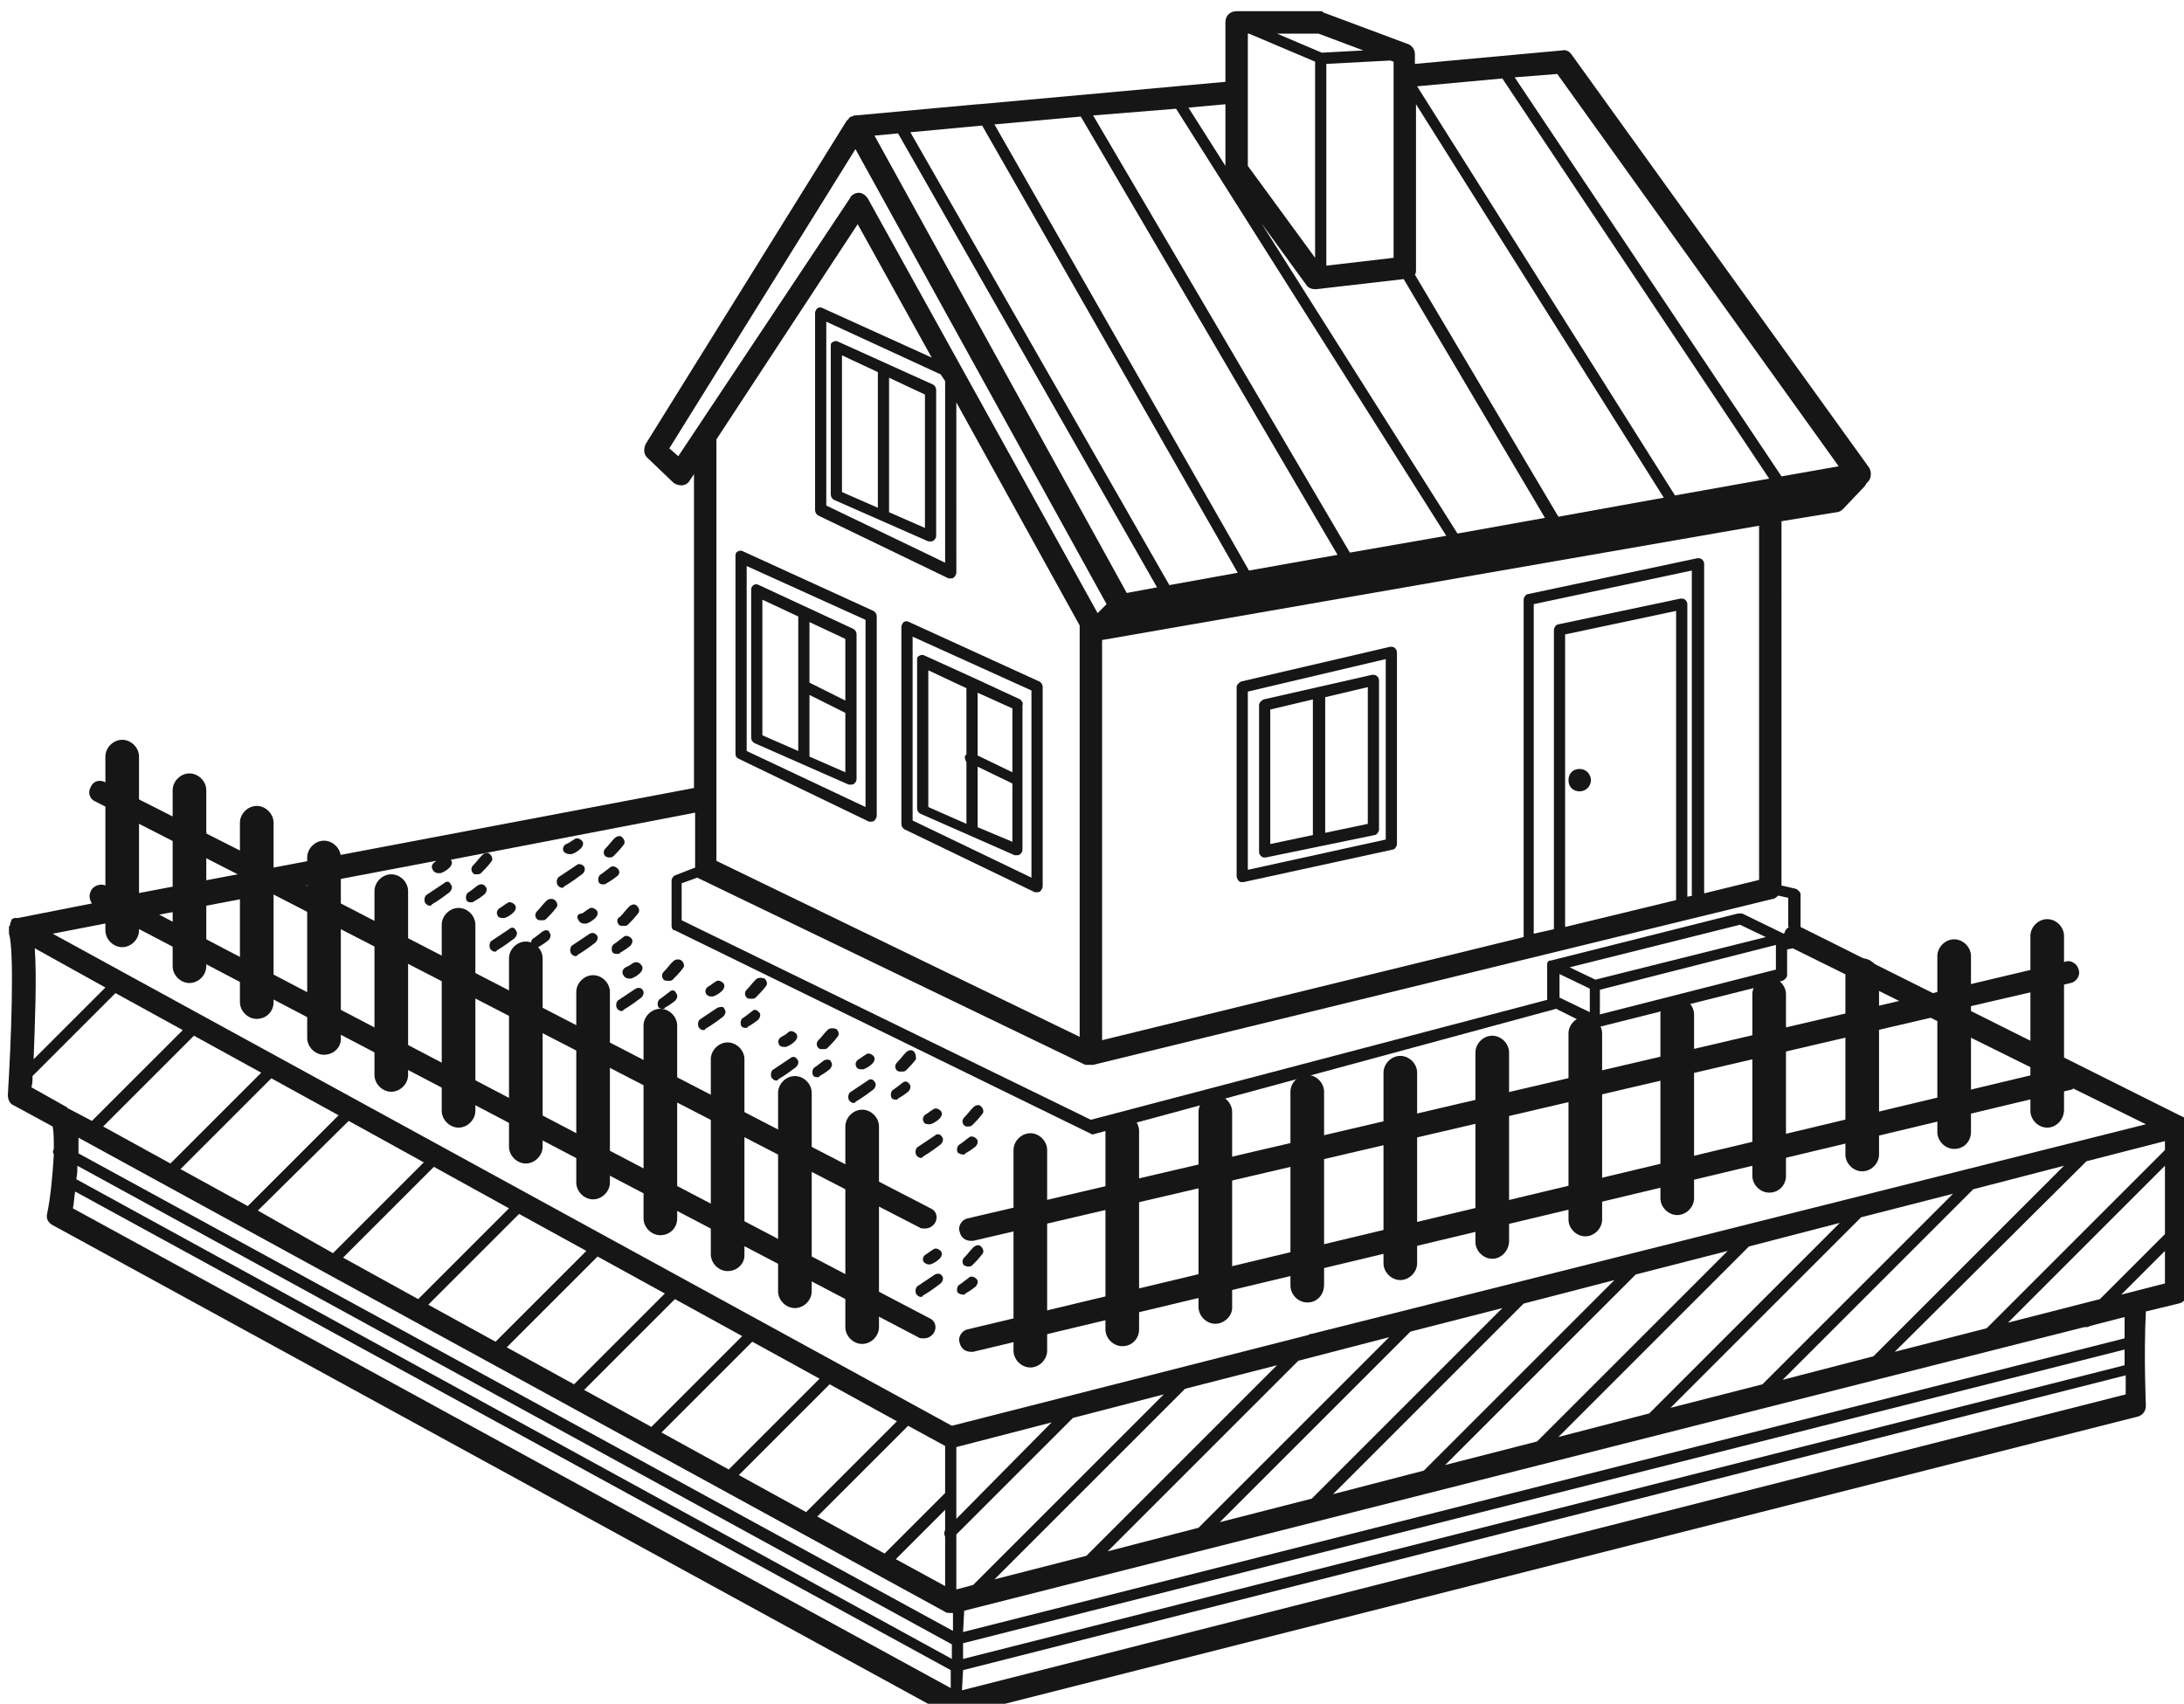 <?xml version="1.0" encoding="utf-8"?>
<!-- Generator: Adobe Illustrator 21.0.2, SVG Export Plug-In . SVG Version: 6.00 Build 0)  -->
<svg version="1.1" id="Слой_1" xmlns="http://www.w3.org/2000/svg" xmlns:xlink="http://www.w3.org/1999/xlink" x="0px" y="0px"
	 viewBox="0 0 194.8 152" style="enable-background:new 0 0 194.8 152;" xml:space="preserve">
<style type="text/css">
	.st0{fill:#161616;}
</style>
<g>
	<g>
		<path class="st0" d="M76.9,119.9c-0.8,0-1.5-0.7-1.5-1.5v-17.9c0-0.8,0.7-1.5,1.5-1.5s1.5,0.7,1.5,1.5v17.9
			C78.4,119.2,77.7,119.9,76.9,119.9z"/>
		<path class="st0" d="M70.9,116.7c-0.8,0-1.5-0.7-1.5-1.5V97.5c0-0.8,0.7-1.5,1.5-1.5s1.5,0.7,1.5,1.5v17.7
			C72.4,116,71.7,116.7,70.9,116.7z"/>
		<path class="st0" d="M64.9,113.4c-0.8,0-1.5-0.7-1.5-1.5V94.5c0-0.8,0.7-1.5,1.5-1.5s1.5,0.7,1.5,1.5v17.5
			C66.4,112.8,65.7,113.4,64.9,113.4z"/>
		<path class="st0" d="M58.9,110.2c-0.8,0-1.5-0.7-1.5-1.5V91.5c0-0.8,0.7-1.5,1.5-1.5s1.5,0.7,1.5,1.5v17.2
			C60.4,109.6,59.7,110.2,58.9,110.2z"/>
		<path class="st0" d="M52.9,107c-0.8,0-1.5-0.7-1.5-1.5v-17c0-0.8,0.7-1.5,1.5-1.5s1.5,0.7,1.5,1.5v17
			C54.4,106.3,53.7,107,52.9,107z"/>
		<path class="st0" d="M46.9,103.8c-0.8,0-1.5-0.7-1.5-1.5V85.5c0-0.8,0.7-1.5,1.5-1.5s1.5,0.7,1.5,1.5v16.8
			C48.4,103.1,47.7,103.8,46.9,103.8z"/>
		<path class="st0" d="M40.9,100.6c-0.8,0-1.5-0.7-1.5-1.5V82.5c0-0.8,0.7-1.5,1.5-1.5s1.5,0.7,1.5,1.5v16.6
			C42.4,99.9,41.7,100.6,40.9,100.6z"/>
		<path class="st0" d="M34.9,97.4c-0.8,0-1.5-0.7-1.5-1.5V79.5c0-0.8,0.7-1.5,1.5-1.5s1.5,0.7,1.5,1.5v16.4
			C36.4,96.7,35.7,97.4,34.9,97.4z"/>
		<path class="st0" d="M28.9,94.1c-0.8,0-1.5-0.7-1.5-1.5V76.5c0-0.8,0.7-1.5,1.5-1.5s1.5,0.7,1.5,1.5v16.2
			C30.4,93.5,29.7,94.1,28.9,94.1z"/>
		<path class="st0" d="M22.9,90.9c-0.8,0-1.5-0.7-1.5-1.5v-16c0-0.8,0.7-1.5,1.5-1.5s1.5,0.7,1.5,1.5v16
			C24.4,90.3,23.7,90.9,22.9,90.9z"/>
		<path class="st0" d="M16.9,87.7c-0.8,0-1.5-0.7-1.5-1.5V70.5c0-0.8,0.7-1.5,1.5-1.5s1.5,0.7,1.5,1.5v15.7
			C18.4,87,17.7,87.7,16.9,87.7z"/>
		<path class="st0" d="M10.9,84.5c-0.8,0-1.5-0.7-1.5-1.5V67.5c0-0.8,0.7-1.5,1.5-1.5s1.5,0.7,1.5,1.5V83
			C12.4,83.8,11.7,84.5,10.9,84.5z"/>
	</g>
	<g>
		<path class="st0" d="M91.9,122c-0.8,0-1.5-0.7-1.5-1.5v-17.9c0-0.8,0.7-1.5,1.5-1.5s1.5,0.7,1.5,1.5v17.9
			C93.4,121.3,92.7,122,91.9,122z"/>
		<path class="st0" d="M100.1,120.1c-0.8,0-1.5-0.7-1.5-1.5v-17.7c0-0.8,0.7-1.5,1.5-1.5s1.5,0.7,1.5,1.5v17.7
			C101.6,119.4,101,120.1,100.1,120.1z"/>
		<path class="st0" d="M108.4,118.1c-0.8,0-1.5-0.7-1.5-1.5V99.2c0-0.8,0.7-1.5,1.5-1.5s1.5,0.7,1.5,1.5v17.5
			C109.9,117.4,109.2,118.1,108.4,118.1z"/>
		<path class="st0" d="M116.6,116.2c-0.8,0-1.5-0.7-1.5-1.5V97.4c0-0.8,0.7-1.5,1.5-1.5s1.5,0.7,1.5,1.5v17.2
			C118.1,115.5,117.5,116.2,116.6,116.2z"/>
		<path class="st0" d="M124.9,114.2c-0.8,0-1.5-0.7-1.5-1.5v-17c0-0.8,0.7-1.5,1.5-1.5s1.5,0.7,1.5,1.5v17
			C126.4,113.5,125.7,114.2,124.9,114.2z"/>
		<path class="st0" d="M133.1,112.3c-0.8,0-1.5-0.7-1.5-1.5V93.9c0-0.8,0.7-1.5,1.5-1.5s1.5,0.7,1.5,1.5v16.8
			C134.6,111.6,133.9,112.3,133.1,112.3z"/>
		<path class="st0" d="M141.4,110.3c-0.8,0-1.5-0.7-1.5-1.5V92.2c0-0.8,0.7-1.5,1.5-1.5s1.5,0.7,1.5,1.5v16.6
			C142.9,109.6,142.2,110.3,141.4,110.3z"/>
		<path class="st0" d="M149.6,108.4c-0.8,0-1.5-0.7-1.5-1.5V90.5c0-0.8,0.7-1.5,1.5-1.5s1.5,0.7,1.5,1.5v16.4
			C151.1,107.7,150.4,108.4,149.6,108.4z"/>
		<path class="st0" d="M157.8,106.4c-0.8,0-1.5-0.7-1.5-1.5V88.7c0-0.8,0.7-1.5,1.5-1.5s1.5,0.7,1.5,1.5v16.2
			C159.3,105.7,158.7,106.4,157.8,106.4z"/>
		<path class="st0" d="M166.1,104.5c-0.8,0-1.5-0.7-1.5-1.5V87c0-0.8,0.7-1.5,1.5-1.5s1.5,0.7,1.5,1.5v16
			C167.6,103.8,166.9,104.5,166.1,104.5z"/>
		<path class="st0" d="M174.3,102.5c-0.8,0-1.5-0.7-1.5-1.5V85.3c0-0.8,0.7-1.5,1.5-1.5s1.5,0.7,1.5,1.5V101
			C175.8,101.8,175.2,102.5,174.3,102.5z"/>
		<path class="st0" d="M182.6,100.6c-0.8,0-1.5-0.7-1.5-1.5V83.5c0-0.8,0.7-1.5,1.5-1.5s1.5,0.7,1.5,1.5v15.5
			C184.1,99.9,183.4,100.6,182.6,100.6z"/>
	</g>
</g>
<g>
	<path class="st0" d="M122.4,60.2l-9.7,2.2c-0.2,0.1-0.4,0.3-0.4,0.5v13.1c0,0.2,0.1,0.3,0.2,0.4c0.1,0.1,0.2,0.1,0.3,0.1
		c0,0,0.1,0,0.1,0l9.7-2c0.2,0,0.4-0.3,0.4-0.5V60.7c0-0.2-0.1-0.3-0.2-0.4C122.7,60.2,122.5,60.2,122.4,60.2z M113.3,63.3l3.8-0.9
		v12.1l-3.8,0.8V63.3z M122,73.5l-3.8,0.8V62.2l3.8-0.9V73.5z"/>
	<path class="st0" d="M110.5,78.6c0.1,0.1,0.2,0.1,0.3,0.1c0,0,0.1,0,0.1,0l13.3-2.9c0.2,0,0.4-0.3,0.4-0.5V58.2
		c0-0.2-0.1-0.3-0.2-0.4c-0.1-0.1-0.3-0.1-0.4-0.1l-13.3,3.1c-0.2,0.1-0.4,0.3-0.4,0.5v16.9C110.3,78.3,110.4,78.5,110.5,78.6z
		 M111.3,61.7l12.3-2.9v16.1l-12.3,2.7V61.7z"/>
	<path class="st0" d="M91,62.4l-4.1-1.9c0,0,0,0,0,0l-4.4-2c-0.2-0.1-0.3-0.1-0.5,0s-0.2,0.2-0.2,0.4v13.2c0,0.2,0.1,0.4,0.3,0.5
		l8.4,3.7c0.1,0,0.1,0,0.2,0c0.1,0,0.2,0,0.3-0.1c0.1-0.1,0.2-0.2,0.2-0.4V62.9C91.3,62.7,91.1,62.5,91,62.4z M90.3,68.9l-3.1-1.5
		v-5.6l3.1,1.4V68.9z M82.8,59.8l3.4,1.6v5.9c0,0-0.1,0.1-0.1,0.1c-0.1,0.2,0,0.4,0.1,0.6v5.5l-3.4-1.5V59.8z M87.2,73.8v-5.4
		l3.1,1.5v5.2L87.2,73.8z"/>
	<path class="st0" d="M80.7,74l11.6,5.6c0.1,0,0.1,0,0.2,0c0.1,0,0.2,0,0.3-0.1c0.1-0.1,0.2-0.3,0.2-0.4V61.3c0-0.2-0.1-0.4-0.3-0.5
		l-11.6-5.3c-0.2-0.1-0.3-0.1-0.5,0c-0.1,0.1-0.2,0.3-0.2,0.4v17.6C80.4,73.7,80.5,73.9,80.7,74z M81.4,56.8L92,61.6v16.7l-10.6-5.1
		V56.8z"/>
	<path class="st0" d="M76.1,56.1l-8.4-3.9c-0.2-0.1-0.3-0.1-0.5,0c-0.1,0.1-0.2,0.2-0.2,0.4v13.2c0,0.2,0.1,0.4,0.3,0.5l8.4,3.7
		c0.1,0,0.1,0,0.2,0c0.1,0,0.2,0,0.3-0.1c0.1-0.1,0.2-0.2,0.2-0.4V56.6C76.4,56.4,76.3,56.2,76.1,56.1z M75.4,62.5l-3.2-1.6v-5.4
		l3.2,1.5V62.5z M68,53.5l3.2,1.5V67L68,65.6V53.5z M72.2,67.5V62l3.2,1.6v5.3L72.2,67.5z"/>
	<path class="st0" d="M65.9,67.7l11.6,5.6c0.1,0,0.1,0,0.2,0c0.1,0,0.2,0,0.3-0.1c0.1-0.1,0.2-0.3,0.2-0.4V55c0-0.2-0.1-0.4-0.3-0.5
		l-11.6-5.3c-0.2-0.1-0.3-0.1-0.5,0s-0.2,0.3-0.2,0.4v17.6C65.6,67.5,65.7,67.6,65.9,67.7z M66.6,50.5l10.6,4.8V72L66.6,67V50.5z"/>
	<path class="st0" d="M74.4,44.6l8.4,3.7c0.1,0,0.1,0,0.2,0c0.1,0,0.2,0,0.3-0.1c0.1-0.1,0.2-0.2,0.2-0.4V34.8
		c0-0.2-0.1-0.4-0.3-0.5L79,32.4c0,0,0,0,0,0l-4.2-1.9c-0.2-0.1-0.3-0.1-0.5,0s-0.2,0.2-0.2,0.4v13.2C74.1,44.3,74.2,44.5,74.4,44.6
		z M82.5,47.1l-3.2-1.4v-12l3.2,1.5V47.1z M75.1,31.7l3.2,1.5v12.1l-3.2-1.4V31.7z"/>
	<path class="st0" d="M195.2,100.5C195.2,100.5,195.2,100.5,195.2,100.5c0-0.2,0-0.2-0.1-0.3c0,0,0-0.1,0-0.1c0-0.1-0.1-0.1-0.1-0.2
		c0,0,0-0.1-0.1-0.1c-0.1-0.1-0.2-0.2-0.3-0.2l-19.4-9.7l9.5-2.2c0.5-0.1,0.9-0.7,0.7-1.2c-0.1-0.5-0.7-0.9-1.2-0.7l-11.8,2.8
		l-11.8-5.9v-2.9c0-0.2-0.2-0.4-0.4-0.5l-1.3-0.3V46.5l4.9-0.8c0.2,0,0.4-0.1,0.6-0.3l1.9-2c0.1-0.1,0.1-0.2,0.2-0.3
		c0.1-0.1,0.2-0.2,0.3-0.4c0.1-0.3,0.1-0.7-0.1-1L140.2,4.9c-0.2-0.3-0.5-0.5-0.9-0.4l-13.1,1.2V4.8c0-0.4-0.3-0.8-0.7-0.9l-7.5-2.8
		C118,1,117.9,1,117.8,1h-7.5c-0.6,0-1,0.4-1,1v5.3l-22,2c0,0-0.1,0-0.1,0l-10.9,1c0,0,0,0,0,0c-0.1,0-0.2,0-0.3,0.1c0,0,0,0-0.1,0
		c-0.1,0.1-0.2,0.1-0.2,0.2c0,0,0,0-0.1,0.1c0,0,0,0-0.1,0.1L57.6,39.6c-0.2,0.4-0.2,0.9,0.1,1.2L60,43c0.2,0.2,0.5,0.3,0.8,0.3
		c0.3,0,0.6-0.2,0.7-0.4l0.4-0.6v28l-37.5,7.1L9.4,69.8c-0.5-0.3-1.1-0.1-1.3,0.4c-0.3,0.5-0.1,1.1,0.4,1.3l12.7,6.5l-10,1.9
		l-1.8-0.9C9,78.8,8.3,79,8.1,79.5c-0.2,0.4-0.1,0.8,0.1,1.1l-6.6,1.3c0,0-0.1,0-0.1,0c0,0,0,0-0.1,0c0,0,0,0-0.1,0
		c-0.1,0-0.2,0.1-0.2,0.1c0,0-0.1,0-0.1,0.1C1,82.2,1,82.2,0.9,82.4c0,0,0,0,0,0.1c0,0.1-0.1,0.1-0.1,0.2c0,0,0,0,0,0.1
		c0,0,0,0.1,0,0.1c0,0.1,0,0.2,0,0.3c0,0,0,0,0,0.1c0.5,1.5,0.2,9.6-0.1,14.4c0,0.4,0.2,0.8,0.5,0.9l3.5,1.9c0.1,0.5,0.1,1.2,0.1,2
		c0,0,0,0,0,0c-0.1,0.2-0.1,0.3,0,0.5c-0.1,1.8-0.3,3.9-0.6,5.3c-0.1,0.4,0.1,0.8,0.5,1l79.9,43.7c0.1,0.1,0.3,0.1,0.5,0.1
		c0.1,0,0.2,0,0.2,0l105.3-26.7c0.5-0.1,0.8-0.5,0.8-1c0,0-0.2-4.5,0-8.4l2.9-0.7c0.5-0.1,0.8-0.5,0.8-1
		C195.2,115.1,195,104.8,195.2,100.5z M179.1,118l14-14c0,2,0,4.2,0,6.1l-5.8,5.8L179.1,118z M189.5,121.8L85.9,148l0-1.4
		l103.6-26.2C189.5,120.9,189.5,121.4,189.5,121.8z M6.9,104l78,42.7l0,1.3L6.8,105.2C6.9,104.8,6.9,104.4,6.9,104z M23.3,95.7
		l-8.1,8.1l-6-3.3l8.1-8.1L23.3,95.7z M24.2,96.2l6,3.3l-8.1,8.1l-6-3.3L24.2,96.2z M31.1,100l6.7,3.7l-8.1,8.1L23,108L31.1,100z
		 M38.7,104.1l6.7,3.7l-8.1,8.1l-6.7-3.7L38.7,104.1z M46.3,108.3l6,3.3l-8.1,8.1l-6-3.3L46.3,108.3z M53.3,112.1l6,3.3l-8.1,8.1
		l-6-3.3L53.3,112.1z M60.2,115.9l6,3.3l-8.1,8.1l-6-3.3L60.2,115.9z M67.1,119.7l6,3.3l-8.1,8.1l-6-3.3L67.1,119.7z M74,123.5
		l6,3.3l-8.1,8.1l-6-3.3L74,123.5z M81,127.2l3.3,1.8v4.2l-5.4,5.4l-6-3.3L81,127.2z M85.3,141.8v-4.9l10.4-10.4l8.1-2.1l-17,17
		L85.3,141.8z M85.3,135.5v-6.4l8.5-2.2L85.3,135.5z M84.3,134.7v1.8c-0.1,0.2-0.1,0.4,0,0.6v4.4l-4.4-2.4L84.3,134.7z M105.7,123.9
		l8.2-2.1l-17,17l-8.2,2.1L105.7,123.9z M115.8,121.4l8.1-2.1l-17,17l-8.1,2.1L115.8,121.4z M125.8,118.8l8.2-2.1l-17,17l-8.2,2.1
		L125.8,118.8z M135.9,116.3l8.1-2.1l-17,17l-8.1,2.1L135.9,116.3z M145.9,113.7l8.2-2.1l-17,17l-8.2,2.1L145.9,113.7z M156,111.2
		l8.1-2.1l-17,17l-8.1,2.1L156,111.2z M166,108.6l8.2-2.1l-17,17l-8.2,2.1L166,108.6z M176,106.1l8.1-2.1l-17,17l-8.1,2.1L176,106.1
		z M186.1,103.6l7-1.8c0,0.3,0,0.6,0,0.8l-15.9,15.9l-8.2,2.1L186.1,103.6z M142.3,87.4l-2.3-1.1l15.2-3.8l2.3,1.1L142.3,87.4z
		 M158.4,84.3v2.2l-15.7,4v-2.2L158.4,84.3z M139.1,89v-2.1l2.7,1.3v2.1L139.1,89z M159.6,82.7c-0.2,0.1-0.3,0.2-0.4,0.4
		c0,0.1,0,0.1-0.1,0.2c0,0,0,0,0,0l-3.7-1.8c0,0,0,0-0.1,0c0,0-0.1,0-0.1,0c0,0-0.1,0-0.1,0c0,0,0,0-0.1,0l-16.7,4.2c0,0,0,0,0,0
		c0,0,0,0-0.1,0c0,0-0.1,0-0.1,0.1c0,0,0,0,0,0c0,0-0.1,0.1-0.1,0.1c0,0,0,0,0,0c0,0,0,0,0,0c0,0,0,0.1,0,0.1c0,0,0,0,0,0.1
		c0,0,0,0,0,0v3.1L97.3,99.9L60.8,82.1v-3.3l1.4-0.5c0.1,0,0.1,0.1,0.2,0.1l34.4,16.6c0,0,0,0,0,0C97,95,97.1,95,97.3,95
		c0,0,0,0,0,0c0,0,0,0,0,0c0,0,0,0,0,0c0.1,0,0.2,0,0.2,0l60.6-14.8c0.2,0,0.4-0.2,0.5-0.3l0.9,0.2V82.7z M80.1,11.9l23.1,40.5
		l-2.7,0.5L78,12.1L80.1,11.9z M87.6,11.2l22.8,39.9l-6.1,1.1L81.2,11.8L87.6,11.2z M96.4,10.4l22.9,39.1l-7.9,1.4L88.7,11.1
		L96.4,10.4z M104.9,9.7L129,47.8l-8.6,1.5l-22.9-39L104.9,9.7z M134,7l23.8,35.7l-8.4,1.5l-23-36.5L134,7z M139,46.1l-12.8-21.6
		c0.1-0.1,0.1-0.3,0.1-0.5V9.3l22.1,35.1L139,46.1z M124.3,5.5V23l-6,0.7v-18l5.7-0.3L124.3,5.5z M117.6,3l4,1.5l-3.7,0.2l-4-1.7
		H117.6z M117.3,5.5V23l-6-8.2V3h0.1L117.3,5.5z M116.5,25.4c0.2,0.3,0.5,0.4,0.8,0.4c0,0,0.1,0,0.1,0l7.8-0.9l12.6,21.3l-7.8,1.4
		l-17.5-27.7L116.5,25.4z M151,79.9l-0.5,0.1V53.9c0-0.2-0.1-0.3-0.2-0.4c-0.1-0.1-0.3-0.1-0.4-0.1l-10.9,2.3
		c-0.2,0-0.4,0.3-0.4,0.5v26.7l-1.8,0.4V53.9l14.1-3V79.9z M149.5,80.3l-9.9,2.4V56.6l9.9-2.1V80.3z M156.9,78.5l-4.9,1.2V50.3
		c0-0.2-0.1-0.3-0.2-0.4c-0.1-0.1-0.3-0.1-0.4-0.1L136.3,53c-0.2,0-0.4,0.3-0.4,0.5v30.1l-37.6,9.2V57.1l58.6-10.2V78.5z M164,41.6
		l-5.1,0.9L135.1,6.9l3.8-0.3L164,41.6z M109.3,14.8L106,9.6l3.3-0.3V14.8z M60.5,40.7L59.7,40l16.6-26.7l22.4,40.6l-0.8,0.8
		l-20.5-37c-0.2-0.3-0.5-0.5-0.8-0.5c0,0,0,0,0,0c-0.3,0-0.7,0.2-0.8,0.5L60.5,40.7z M84.3,34v16.2l-10.6-5.1V28.7l10.2,4.7L84.3,34
		z M76.5,20l6.6,11.9l-9.7-4.4c-0.2-0.1-0.3-0.1-0.5,0c-0.1,0.1-0.2,0.3-0.2,0.4v17.6c0,0.2,0.1,0.4,0.3,0.5l11.6,5.6
		c0.1,0,0.1,0,0.2,0c0.1,0,0.2,0,0.3-0.1c0.1-0.1,0.2-0.3,0.2-0.4V35.9l11,19.9v36.7L63.9,76.8V39.2L76.5,20z M10.9,82.1l71,37.2
		c0.1,0.1,0.3,0.1,0.5,0.1c0.4,0,0.7-0.2,0.9-0.5c0.3-0.5,0.1-1.1-0.4-1.3l-68.7-36l10-1.9l57.8,29.8c0.1,0.1,0.3,0.1,0.5,0.1
		c0.4,0,0.7-0.2,0.9-0.5c0.3-0.5,0.1-1.1-0.4-1.3L27.3,79l11.6-2.2c0,0-0.1,0.1-0.1,0.1c-0.2,0.1-0.4,0.4-0.2,0.7
		c0.1,0.2,0.3,0.3,0.5,0.3c0.1,0,0.1,0,0.2,0c0.3-0.1,0.6-0.3,0.8-0.5c0.2-0.2,0.3-0.5,0.1-0.7c0,0,0,0,0,0l21.8-4.2v4.9l-1.8,0.7
		c-0.2,0.1-0.3,0.3-0.3,0.5v4c0,0.2,0.1,0.4,0.3,0.4l37,18.1c0.1,0,0.1,0.1,0.2,0.1c0,0,0.1,0,0.1,0L138.8,90l3.2,1.6
		c0.1,0,0.1,0.1,0.2,0.1c0,0,0,0,0,0c0,0,0,0,0,0c0,0,0.1,0,0.1,0l16.7-4.2c0.2-0.1,0.4-0.3,0.4-0.5v-2.3l0.5-0.1l9.5,4.7
		l-83.1,19.4c-0.5,0.1-0.9,0.7-0.7,1.2c0.1,0.5,0.5,0.8,1,0.8c0.1,0,0.2,0,0.2,0l85.4-19.9l9.9,4.9l-95.8,22.9
		c-0.5,0.1-0.9,0.7-0.7,1.2c0.1,0.5,0.5,0.8,1,0.8c0.1,0,0.2,0,0.2,0l98-23.4c0,0,0.1,0,0.1-0.1l6.5,3.2L117,119
		c-0.1,0-0.2,0-0.3,0.1l-31.8,8.1L4.7,83.3L10.9,82.1z M3.1,84.6l6.3,3.5L3,94.5C3.1,91.5,3.3,87.3,3.1,84.6z M2.9,96l7.4-7.4l6,3.3
		l-8.1,8.1l-2.1-1.1c0,0-0.1,0-0.1-0.1L2.8,97C2.9,96.7,2.9,96.4,2.9,96z M84.3,143.8c0.1,0.1,0.3,0.1,0.5,0.1c0.1,0,0.1,0,0.2,0
		l0,1.6L7,102.9c0-0.5,0-0.9,0-1.4L84.3,143.8z M6.7,106.3L84.8,149l0,1.6L6.5,107.8C6.6,107.4,6.6,106.9,6.7,106.3z M85.8,150.8
		l0.1-1.8l103.7-26.3c0,0.7,0,1.3,0,1.7L85.8,150.8z M189.5,119.4L85.9,145.6l0.1-1.9l99.9-25.3c0,0,0.1,0,0.1,0
		c0.1,0,0.3,0,0.4-0.1l3.1-0.8C189.5,118.1,189.5,118.7,189.5,119.4z M189.2,115.5l3.9-3.9c0,1.2,0,2.3,0,2.9L189.2,115.5z"/>
	<path class="st0" d="M140.9,70.6c0.5,0,1-0.4,1-1c0-0.5-0.4-1-1-1s-1,0.4-1,1C139.9,70.2,140.3,70.6,140.9,70.6z M141.3,69.6
		l-0.5,0c0,0,0,0,0,0H141.3z"/>
	<path class="st0" d="M45.4,82.9c-0.9,0.6-1.5,1-1.5,1c-0.2,0.1-0.3,0.4-0.2,0.7c0.1,0.2,0.3,0.3,0.4,0.3c0.1,0,0.2,0,0.2-0.1
		c0,0,0.7-0.4,1.6-1.1c0.2-0.2,0.3-0.5,0.1-0.7C45.9,82.7,45.6,82.7,45.4,82.9z"/>
	<path class="st0" d="M48.7,80.4c-0.3,0.3-0.5,0.6-0.8,0.9c-0.2,0.2-0.2,0.5,0,0.7c0.1,0.1,0.2,0.1,0.4,0.1s0.3,0,0.4-0.1
		c0.3-0.3,0.6-0.6,0.9-1c0.2-0.2,0.1-0.5-0.1-0.7C49.2,80.1,48.9,80.2,48.7,80.4z"/>
	<path class="st0" d="M48.4,83.1c-0.5,0.4-0.8,0.6-0.8,0.6c-0.2,0.1-0.3,0.4-0.2,0.7c0.1,0.2,0.3,0.2,0.4,0.2c0.1,0,0.2,0,0.2-0.1
		c0,0,0.4-0.2,0.9-0.6c0.2-0.2,0.3-0.5,0.1-0.7C49,83,48.7,82.9,48.4,83.1z"/>
	<path class="st0" d="M44.8,81.9c0.1,0,0.1,0,0.2,0c0.3-0.1,0.6-0.3,0.8-0.5c0.2-0.2,0.3-0.5,0.1-0.7c-0.2-0.2-0.5-0.3-0.7-0.1
		c-0.2,0.1-0.4,0.3-0.6,0.4c-0.2,0.1-0.4,0.4-0.2,0.7C44.4,81.8,44.6,81.9,44.8,81.9z"/>
	<path class="st0" d="M39.6,78.8c-0.9,0.6-1.5,1-1.5,1c-0.2,0.1-0.3,0.4-0.2,0.7c0.1,0.2,0.3,0.3,0.4,0.3c0.1,0,0.2,0,0.2-0.1
		c0,0,0.7-0.4,1.6-1.1c0.2-0.2,0.3-0.5,0.1-0.7C40.1,78.6,39.8,78.6,39.6,78.8z"/>
	<path class="st0" d="M42.5,78c0.1,0,0.3,0,0.4-0.1c0.3-0.3,0.6-0.6,0.9-1c0.2-0.2,0.1-0.5-0.1-0.7c-0.2-0.2-0.5-0.1-0.7,0.1
		c-0.3,0.3-0.5,0.6-0.8,0.9c-0.2,0.2-0.2,0.5,0,0.7C42.2,78,42.4,78,42.5,78z"/>
	<path class="st0" d="M42.6,79c-0.5,0.4-0.8,0.6-0.8,0.6c-0.2,0.1-0.3,0.4-0.2,0.7c0.1,0.2,0.3,0.2,0.4,0.2c0.1,0,0.2,0,0.3-0.1
		c0,0,0.4-0.2,0.9-0.6c0.2-0.2,0.3-0.5,0.1-0.7C43.2,78.9,42.9,78.8,42.6,79z"/>
	<path class="st0" d="M52.1,77.3c-0.2-0.2-0.5-0.3-0.7-0.1c-0.9,0.6-1.5,1-1.5,1c-0.2,0.1-0.3,0.4-0.2,0.7c0.1,0.2,0.3,0.3,0.4,0.3
		c0.1,0,0.2,0,0.2-0.1c0,0,0.7-0.4,1.6-1.1C52.2,77.8,52.2,77.5,52.1,77.3z"/>
	<path class="st0" d="M54.3,76.5c0.1,0,0.3,0,0.4-0.1c0.3-0.3,0.6-0.6,0.9-1c0.2-0.2,0.1-0.5-0.1-0.7c-0.2-0.2-0.5-0.1-0.7,0.1
		c-0.3,0.3-0.5,0.6-0.8,0.9c-0.2,0.2-0.2,0.5,0,0.7C54,76.4,54.2,76.5,54.3,76.5z"/>
	<path class="st0" d="M55.1,77.5c-0.2-0.2-0.5-0.3-0.7-0.1c-0.5,0.4-0.8,0.6-0.8,0.6c-0.2,0.1-0.3,0.4-0.2,0.7
		c0.1,0.2,0.3,0.2,0.4,0.2c0.1,0,0.2,0,0.3-0.1c0,0,0.4-0.2,0.9-0.6C55.3,78,55.3,77.7,55.1,77.5z"/>
	<path class="st0" d="M50.8,76.2c0.1,0,0.1,0,0.2,0c0.3-0.1,0.6-0.3,0.8-0.5c0.2-0.2,0.3-0.5,0.1-0.7c-0.2-0.2-0.5-0.3-0.7-0.1
		c-0.2,0.1-0.4,0.3-0.7,0.4c-0.2,0.1-0.4,0.4-0.2,0.7C50.4,76.1,50.6,76.2,50.8,76.2z"/>
	<path class="st0" d="M52.6,83.3c-0.9,0.6-1.5,1-1.5,1c-0.2,0.1-0.3,0.4-0.2,0.7c0.1,0.2,0.3,0.3,0.4,0.3c0.1,0,0.2,0,0.2-0.1
		c0,0,0.7-0.4,1.6-1.1c0.2-0.2,0.3-0.5,0.1-0.7S52.8,83.2,52.6,83.3z"/>
	<path class="st0" d="M55.2,82.5c0.1,0.1,0.2,0.1,0.4,0.1s0.3,0,0.4-0.1c0.3-0.3,0.6-0.6,0.9-1c0.2-0.2,0.1-0.5-0.1-0.7
		c-0.2-0.2-0.5-0.1-0.7,0.1c-0.3,0.3-0.5,0.6-0.8,0.9C55,81.9,55,82.3,55.2,82.5z"/>
	<path class="st0" d="M55.3,85c0,0,0.4-0.2,0.9-0.6c0.2-0.2,0.3-0.5,0.1-0.7s-0.5-0.3-0.7-0.1c-0.5,0.4-0.8,0.6-0.8,0.6
		c-0.2,0.1-0.3,0.4-0.2,0.7c0.1,0.2,0.3,0.2,0.4,0.2C55.2,85.1,55.3,85.1,55.3,85z"/>
	<path class="st0" d="M51.6,82.1c0.1,0.2,0.3,0.3,0.5,0.3c0.1,0,0.1,0,0.2,0c0.3-0.1,0.6-0.3,0.8-0.5c0.2-0.2,0.3-0.5,0.1-0.7
		c-0.2-0.2-0.5-0.3-0.7-0.1c-0.2,0.1-0.4,0.3-0.6,0.4C51.5,81.5,51.4,81.8,51.6,82.1z"/>
	<path class="st0" d="M56.7,88.2c-0.9,0.6-1.5,1-1.5,1c-0.2,0.1-0.3,0.4-0.2,0.7c0.1,0.2,0.3,0.3,0.4,0.3c0.1,0,0.2,0,0.2-0.1
		c0,0,0.7-0.4,1.6-1.1c0.2-0.2,0.3-0.5,0.1-0.7C57.2,88.1,56.9,88.1,56.7,88.2z"/>
	<path class="st0" d="M60,85.8c-0.3,0.3-0.5,0.6-0.8,0.9c-0.2,0.2-0.2,0.5,0,0.7c0.1,0.1,0.2,0.1,0.4,0.1s0.3,0,0.4-0.1
		c0.3-0.3,0.6-0.6,0.9-1c0.2-0.2,0.1-0.5-0.1-0.7C60.5,85.5,60.2,85.6,60,85.8z"/>
	<path class="st0" d="M59.7,88.5c-0.5,0.4-0.8,0.6-0.8,0.6c-0.2,0.1-0.3,0.4-0.2,0.7c0.1,0.2,0.3,0.2,0.4,0.2c0.1,0,0.2,0,0.2-0.1
		c0,0,0.4-0.2,0.9-0.6c0.2-0.2,0.3-0.5,0.1-0.7C60.2,88.3,59.9,88.3,59.7,88.5z"/>
	<path class="st0" d="M56.5,85.9c-0.2,0.1-0.4,0.3-0.7,0.4c-0.2,0.1-0.4,0.4-0.2,0.7c0.1,0.2,0.3,0.3,0.5,0.3c0.1,0,0.1,0,0.2,0
		c0.3-0.1,0.6-0.3,0.8-0.5c0.2-0.2,0.3-0.5,0.1-0.7C57,85.8,56.7,85.8,56.5,85.9z"/>
	<path class="st0" d="M64,89.9c-0.9,0.6-1.5,1-1.5,1c-0.2,0.1-0.3,0.4-0.2,0.7c0.1,0.2,0.3,0.3,0.4,0.3c0.1,0,0.2,0,0.2-0.1
		c0,0,0.7-0.4,1.6-1.1c0.2-0.2,0.3-0.5,0.1-0.7C64.6,89.8,64.3,89.8,64,89.9z"/>
	<path class="st0" d="M67.4,87.4c-0.3,0.3-0.5,0.6-0.8,0.9c-0.2,0.2-0.2,0.5,0,0.7c0.1,0.1,0.2,0.1,0.4,0.1s0.3,0,0.4-0.1
		c0.3-0.3,0.6-0.6,0.9-1c0.2-0.2,0.1-0.5-0.1-0.7C67.9,87.2,67.6,87.2,67.4,87.4z"/>
	<path class="st0" d="M67.1,90.2c-0.5,0.4-0.8,0.6-0.8,0.6c-0.2,0.1-0.3,0.4-0.2,0.7c0.1,0.2,0.3,0.2,0.4,0.2c0.1,0,0.2,0,0.2-0.1
		c0,0,0.4-0.2,0.9-0.6c0.2-0.2,0.3-0.5,0.1-0.7S67.3,90,67.1,90.2z"/>
	<path class="st0" d="M63.4,88.9c0.1,0,0.1,0,0.2,0c0.3-0.1,0.6-0.3,0.8-0.5c0.2-0.2,0.3-0.5,0.1-0.7c-0.2-0.2-0.5-0.3-0.7-0.1
		c-0.2,0.1-0.4,0.3-0.6,0.4c-0.2,0.1-0.4,0.4-0.2,0.7C63.1,88.8,63.2,88.9,63.4,88.9z"/>
	<path class="st0" d="M70.5,94.4c-0.9,0.6-1.5,1-1.5,1c-0.2,0.1-0.3,0.4-0.2,0.7c0.1,0.2,0.3,0.3,0.4,0.3c0.1,0,0.2,0,0.2-0.1
		c0,0,0.7-0.4,1.6-1.1c0.2-0.2,0.3-0.5,0.1-0.7C71,94.3,70.7,94.2,70.5,94.4z"/>
	<path class="st0" d="M73.8,91.9c-0.3,0.3-0.5,0.6-0.8,0.9c-0.2,0.2-0.2,0.5,0,0.7c0.1,0.1,0.2,0.1,0.4,0.1s0.3,0,0.4-0.1
		c0.3-0.3,0.6-0.6,0.9-1c0.2-0.2,0.1-0.5-0.1-0.7C74.3,91.7,74,91.7,73.8,91.9z"/>
	<path class="st0" d="M73.5,94.6c-0.5,0.4-0.8,0.6-0.8,0.6c-0.2,0.1-0.3,0.4-0.2,0.7c0.1,0.2,0.3,0.2,0.4,0.2c0.1,0,0.2,0,0.2-0.1
		c0,0,0.4-0.2,0.9-0.6c0.2-0.2,0.3-0.5,0.1-0.7C74.1,94.5,73.7,94.5,73.5,94.6z"/>
	<path class="st0" d="M69.9,93.4c0.1,0,0.1,0,0.2,0c0.3-0.1,0.6-0.3,0.8-0.5c0.2-0.2,0.3-0.5,0.1-0.7c-0.2-0.2-0.5-0.3-0.7-0.1
		c-0.2,0.2-0.4,0.3-0.6,0.4c-0.2,0.1-0.4,0.4-0.2,0.7C69.5,93.3,69.7,93.4,69.9,93.4z"/>
	<path class="st0" d="M77.4,96.4c-0.9,0.6-1.5,1-1.5,1c-0.2,0.1-0.3,0.4-0.2,0.7c0.1,0.2,0.3,0.3,0.4,0.3c0.1,0,0.2,0,0.2-0.1
		c0,0,0.7-0.4,1.6-1.1c0.2-0.2,0.3-0.5,0.1-0.7C77.9,96.3,77.6,96.2,77.4,96.4z"/>
	<path class="st0" d="M81.5,93.8c-0.2-0.2-0.5-0.1-0.7,0.1c-0.3,0.3-0.5,0.6-0.8,0.9c-0.2,0.2-0.2,0.5,0,0.7
		c0.1,0.1,0.2,0.1,0.4,0.1s0.3,0,0.4-0.1c0.3-0.3,0.6-0.6,0.9-1C81.7,94.3,81.7,94,81.5,93.8z"/>
	<path class="st0" d="M80.5,96.6c-0.5,0.4-0.8,0.6-0.8,0.6c-0.2,0.1-0.3,0.4-0.2,0.7c0.1,0.2,0.3,0.2,0.4,0.2c0.1,0,0.2,0,0.2-0.1
		c0,0,0.4-0.2,0.9-0.6c0.2-0.2,0.3-0.5,0.1-0.7C81,96.5,80.7,96.4,80.5,96.6z"/>
	<path class="st0" d="M76.8,95.4c0.1,0,0.1,0,0.2,0c0.3-0.1,0.6-0.3,0.8-0.5c0.2-0.2,0.3-0.5,0.1-0.7s-0.5-0.3-0.7-0.1
		c-0.2,0.1-0.4,0.3-0.6,0.4c-0.2,0.1-0.4,0.4-0.2,0.7C76.4,95.3,76.6,95.4,76.8,95.4z"/>
	<path class="st0" d="M83.4,101.3c-0.9,0.6-1.5,1-1.5,1c-0.2,0.1-0.3,0.4-0.2,0.7c0.1,0.2,0.3,0.3,0.4,0.3c0.1,0,0.2,0,0.2-0.1
		c0,0,0.7-0.4,1.6-1.1c0.2-0.2,0.3-0.5,0.1-0.7C83.9,101.2,83.6,101.1,83.4,101.3z"/>
	<path class="st0" d="M86.3,100.5c0.1,0,0.3,0,0.4-0.1c0.3-0.3,0.6-0.6,0.9-1c0.2-0.2,0.1-0.5-0.1-0.7c-0.2-0.2-0.5-0.1-0.7,0.1
		c-0.3,0.3-0.5,0.6-0.8,0.9c-0.2,0.2-0.2,0.5,0,0.7C86.1,100.5,86.2,100.5,86.3,100.5z"/>
	<path class="st0" d="M85.9,103c0.1,0,0.2,0,0.2-0.1c0,0,0.4-0.2,0.9-0.6c0.2-0.2,0.3-0.5,0.1-0.7c-0.2-0.2-0.5-0.3-0.7-0.1
		c-0.5,0.4-0.8,0.6-0.8,0.6c-0.2,0.1-0.3,0.4-0.2,0.7C85.5,102.9,85.7,103,85.9,103z"/>
	<path class="st0" d="M82.8,100.3c0.1,0,0.1,0,0.2,0c0.3-0.1,0.6-0.3,0.8-0.5c0.2-0.2,0.3-0.5,0.1-0.7c-0.2-0.2-0.5-0.3-0.7-0.1
		c-0.2,0.1-0.4,0.3-0.6,0.4c-0.2,0.1-0.4,0.4-0.2,0.7C82.4,100.2,82.6,100.3,82.8,100.3z"/>
	<path class="st0" d="M83.4,113.7c-0.9,0.6-1.5,1-1.5,1c-0.2,0.1-0.3,0.4-0.2,0.7c0.1,0.2,0.3,0.3,0.4,0.3c0.1,0,0.2,0,0.2-0.1
		c0,0,0.7-0.4,1.6-1.1c0.2-0.2,0.3-0.5,0.1-0.7C83.9,113.6,83.6,113.6,83.4,113.7z"/>
	<path class="st0" d="M86.3,113c0.1,0,0.3,0,0.4-0.1c0.3-0.3,0.6-0.6,0.9-1c0.2-0.2,0.1-0.5-0.1-0.7c-0.2-0.2-0.5-0.1-0.7,0.1
		c-0.3,0.3-0.5,0.6-0.8,0.9c-0.2,0.2-0.2,0.5,0,0.7C86.1,112.9,86.2,113,86.3,113z"/>
	<path class="st0" d="M85.9,115.5c0.1,0,0.2,0,0.2-0.1c0,0,0.4-0.2,0.9-0.6c0.2-0.2,0.3-0.5,0.1-0.7c-0.2-0.2-0.5-0.3-0.7-0.1
		c-0.5,0.4-0.8,0.6-0.8,0.6c-0.2,0.1-0.3,0.4-0.2,0.7C85.5,115.4,85.7,115.5,85.9,115.5z"/>
	<path class="st0" d="M82.8,112.8c0.1,0,0.1,0,0.2,0c0.3-0.1,0.6-0.3,0.8-0.5c0.2-0.2,0.3-0.5,0.1-0.7c-0.2-0.2-0.5-0.3-0.7-0.1
		c-0.2,0.1-0.4,0.3-0.6,0.4c-0.2,0.1-0.4,0.4-0.2,0.7C82.4,112.6,82.6,112.8,82.8,112.8z"/>
</g>
</svg>
